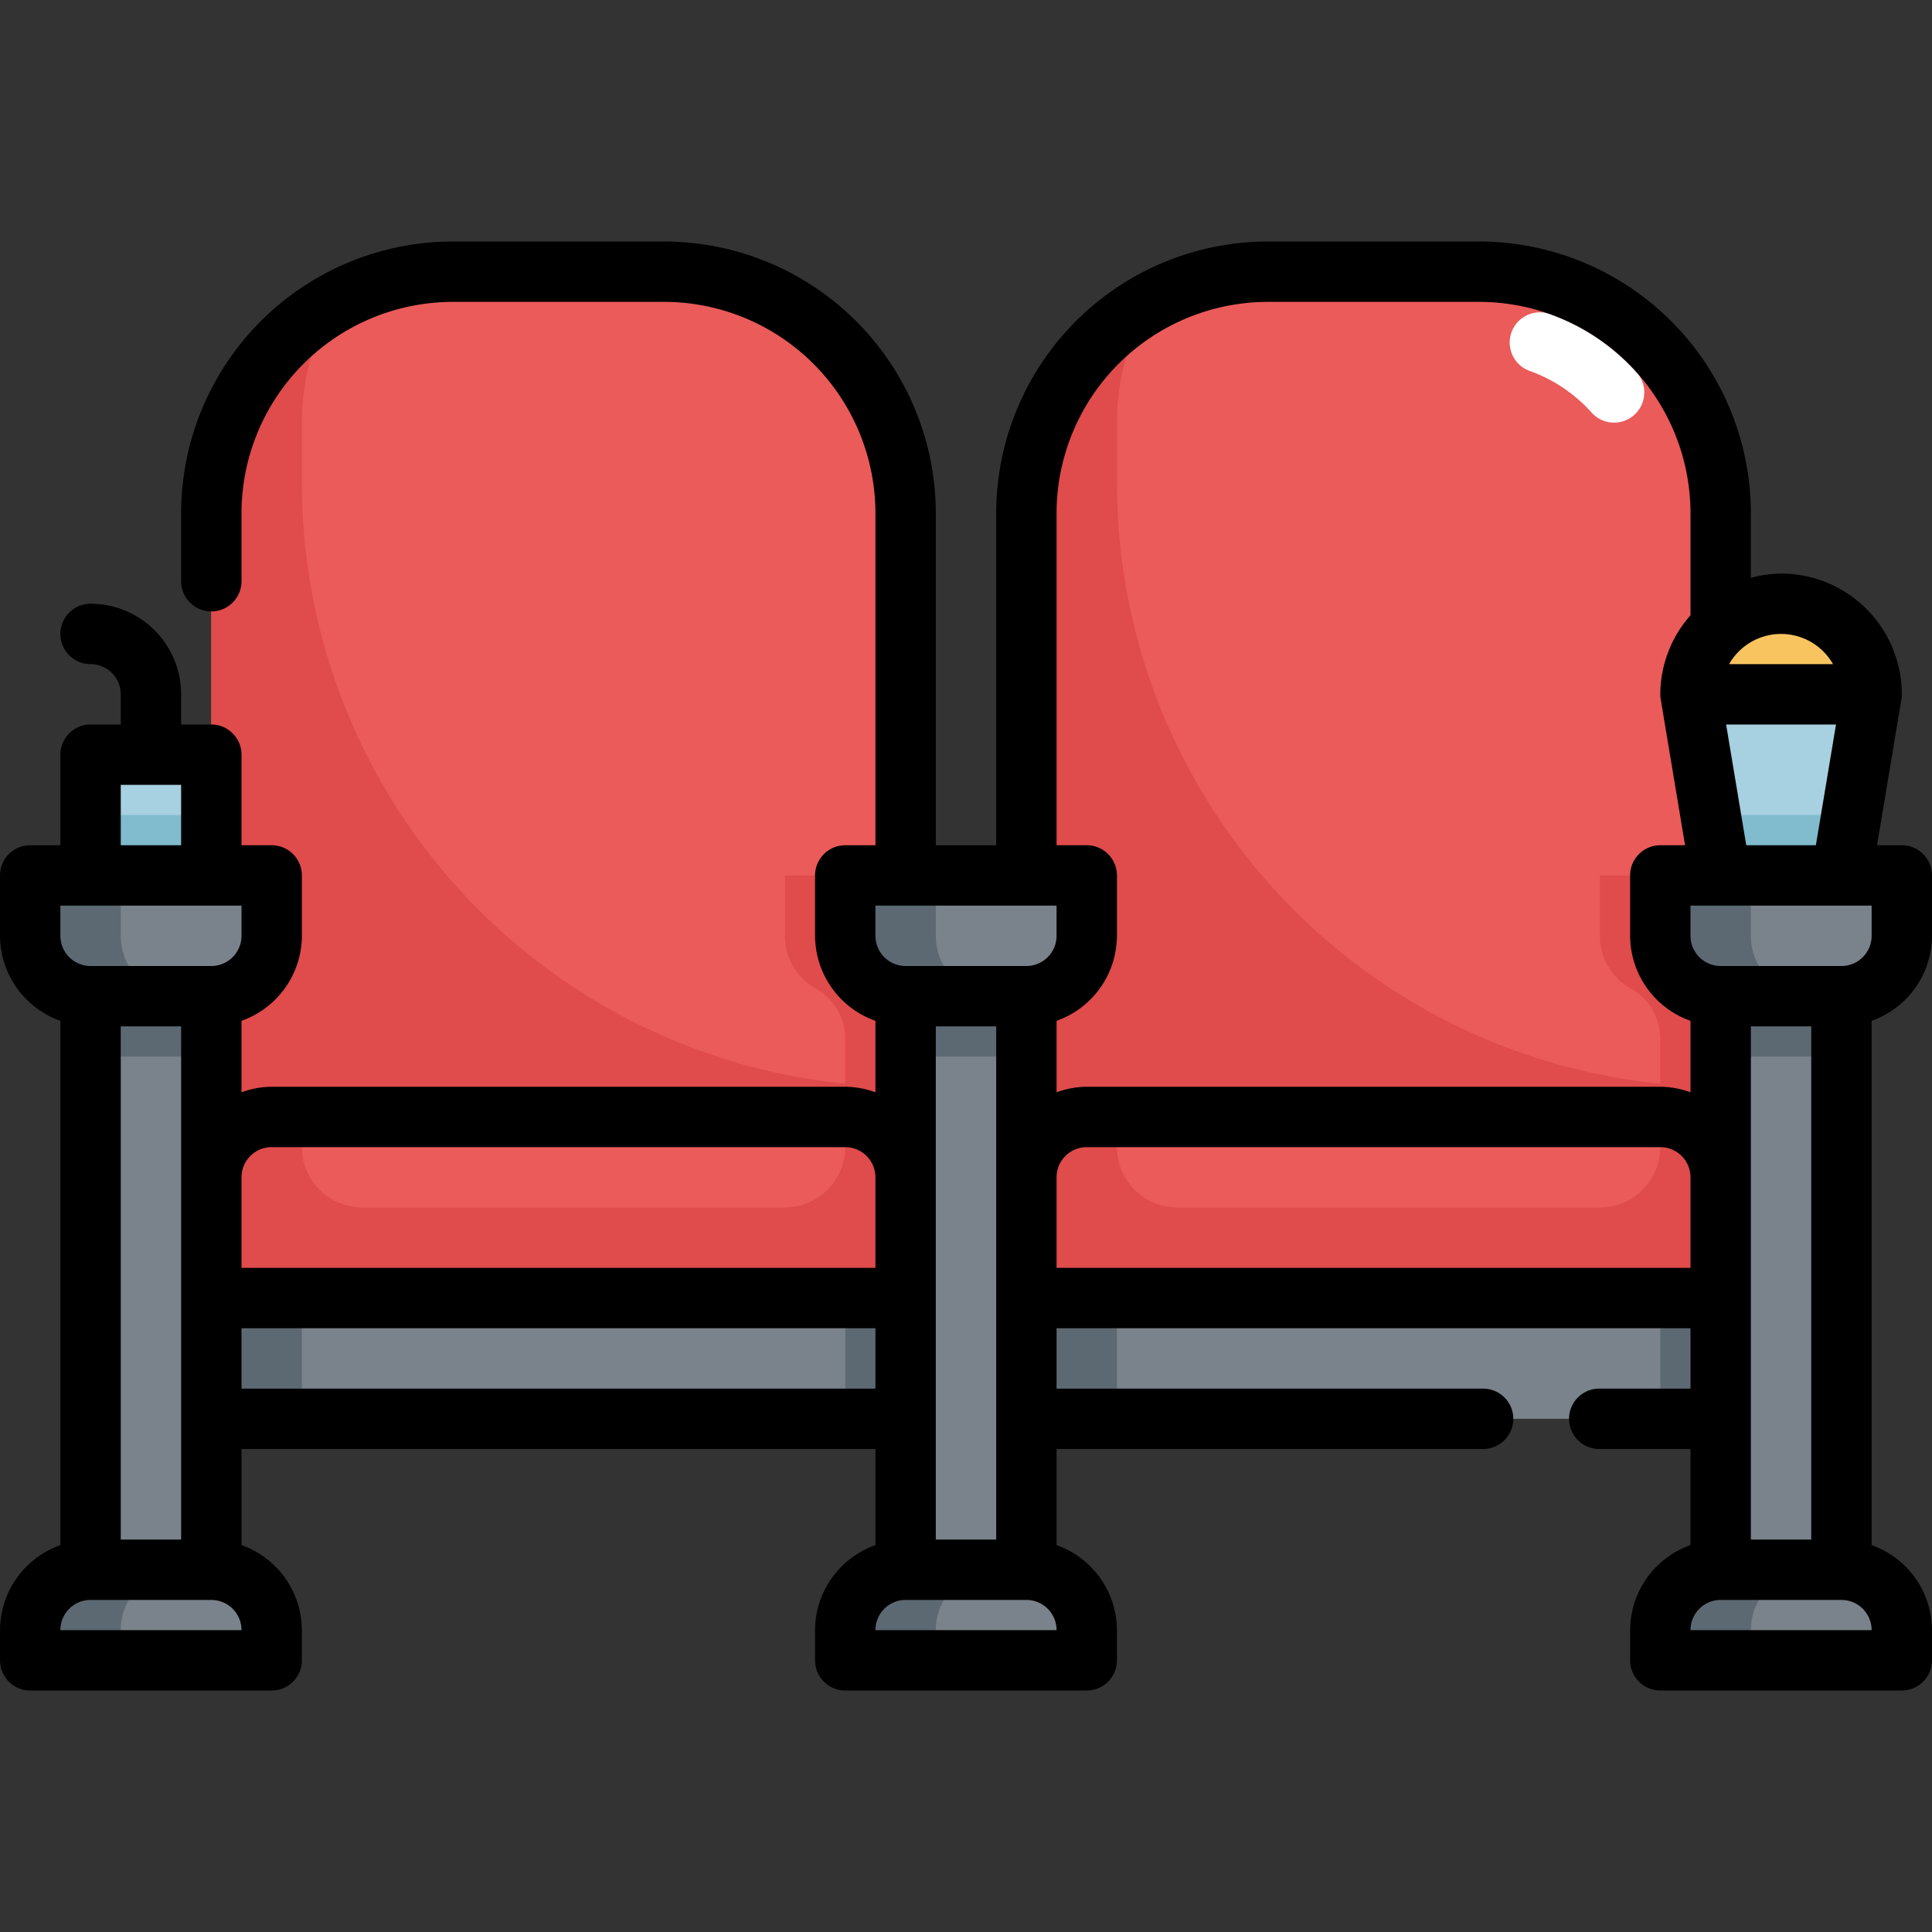<svg xmlns="http://www.w3.org/2000/svg" viewBox="0 0 64 64"><rect x="0" y="0" width="64" height="64" fill="#333333" stroke="none"/><g id="Layer_31" data-name="Layer 31"><path d="M15,9h7a8,8,0,0,1,8,8V39a0,0,0,0,1,0,0H7a0,0,0,0,1,0,0V17A8,8,0,0,1,15,9Z" style="fill:#ea5b5a"/><path d="M30,39V29H26v2a2,2,0,0,0,1.053,1.762A1.908,1.908,0,0,1,28,34.46V39Z" style="fill:#e04b4b"/><path d="M30,36A20,20,0,0,1,10,16V14a7.959,7.959,0,0,1,1.049-3.951A7.993,7.993,0,0,0,7,17V39H30V36Z" style="fill:#e04b4b"/><path d="M42,9h7a8,8,0,0,1,8,8V39a0,0,0,0,1,0,0H34a0,0,0,0,1,0,0V17A8,8,0,0,1,42,9Z" style="fill:#ea5b5a"/><path d="M57,39V29H53v2a2,2,0,0,0,1.053,1.762A1.908,1.908,0,0,1,55,34.46V39Z" style="fill:#e04b4b"/><path d="M53.469,14a1,1,0,0,1-.745-.333,5.035,5.035,0,0,0-2.058-1.382,1,1,0,0,1,.668-1.885,7.034,7.034,0,0,1,2.88,1.933A1,1,0,0,1,53.469,14Z" style="fill:#fff"/><path d="M57,36A20,20,0,0,1,37,16V14a7.959,7.959,0,0,1,1.049-3.951A7.993,7.993,0,0,0,34,17V39H57V36Z" style="fill:#e04b4b"/><rect x="7" y="43" width="23" height="4" style="fill:#7a838b"/><rect x="7" y="43" width="3" height="4" style="fill:#5d6972"/><rect x="28" y="43" width="2" height="4" style="fill:#5d6972"/><path d="M9,37H28a2,2,0,0,1,2,2v4a0,0,0,0,1,0,0H7a0,0,0,0,1,0,0V39A2,2,0,0,1,9,37Z" style="fill:#ea5b5a"/><path d="M28,37h0a2,2,0,0,1,2,2v4a0,0,0,0,1,0,0H28a0,0,0,0,1,0,0V37A0,0,0,0,1,28,37Z" style="fill:#ea5b5a"/><path d="M28,37v1a2,2,0,0,1-2,2H12a2,2,0,0,1-2-2V37H9a2,2,0,0,0-2,2v4H30V39A2,2,0,0,0,28,37Z" style="fill:#e04b4b"/><path d="M36,37H55a2,2,0,0,1,2,2v4a0,0,0,0,1,0,0H34a0,0,0,0,1,0,0V39A2,2,0,0,1,36,37Z" style="fill:#ea5b5a"/><path d="M55,37v1a2,2,0,0,1-2,2H39a2,2,0,0,1-2-2V37H36a2,2,0,0,0-2,2v4H57V39A2,2,0,0,0,55,37Z" style="fill:#e04b4b"/><rect x="3" y="33" width="4" height="19" style="fill:#7a838b"/><rect x="3" y="33" width="4" height="2" style="fill:#5d6972"/><path d="M9,55H1V54a2,2,0,0,1,2-2H7a2,2,0,0,1,2,2Z" style="fill:#7a838b"/><path d="M6,52H3a2,2,0,0,0-2,2v1H4V54A2,2,0,0,1,6,52Z" style="fill:#5d6972"/><rect x="3" y="25" width="4" height="4" style="fill:#a7d0e1"/><rect x="3" y="27" width="4" height="2" style="fill:#80bbce"/><path d="M1,29H9a0,0,0,0,1,0,0v2a2,2,0,0,1-2,2H3a2,2,0,0,1-2-2V29A0,0,0,0,1,1,29Z" style="fill:#7a838b"/><path d="M4,31V29H1v2a2,2,0,0,0,2,2H6A2,2,0,0,1,4,31Z" style="fill:#5d6972"/><rect x="30" y="33" width="4" height="19" style="fill:#7a838b"/><rect x="30" y="33" width="4" height="2" style="fill:#5d6972"/><path d="M36,55H28V54a2,2,0,0,1,2-2h4a2,2,0,0,1,2,2Z" style="fill:#7a838b"/><path d="M33,52H30a2,2,0,0,0-2,2v1h3V54A2,2,0,0,1,33,52Z" style="fill:#5d6972"/><path d="M28,29h8a0,0,0,0,1,0,0v2a2,2,0,0,1-2,2H30a2,2,0,0,1-2-2V29A0,0,0,0,1,28,29Z" style="fill:#7a838b"/><path d="M31,31V29H28v2a2,2,0,0,0,2,2h3A2,2,0,0,1,31,31Z" style="fill:#5d6972"/><rect x="57" y="33" width="4" height="19" style="fill:#7a838b"/><rect x="57" y="33" width="4" height="2" style="fill:#5d6972"/><path d="M63,55H55V54a2,2,0,0,1,2-2h4a2,2,0,0,1,2,2Z" style="fill:#7a838b"/><path d="M60,52H57a2,2,0,0,0-2,2v1h3V54A2,2,0,0,1,60,52Z" style="fill:#5d6972"/><path d="M55,29h8a0,0,0,0,1,0,0v2a2,2,0,0,1-2,2H57a2,2,0,0,1-2-2V29A0,0,0,0,1,55,29Z" style="fill:#7a838b"/><path d="M58,31V29H55v2a2,2,0,0,0,2,2h3A2,2,0,0,1,58,31Z" style="fill:#5d6972"/><rect x="34" y="43" width="23" height="4" transform="translate(91 90) rotate(-180)" style="fill:#7a838b"/><rect x="55" y="43" width="2" height="4" style="fill:#5d6972"/><rect x="34" y="43" width="3" height="4" style="fill:#5d6972"/><circle cx="59" cy="23" r="3" style="fill:#f8c460"/><polygon points="62 23 56 23 57 29 61 29 62 23" style="fill:#a7d0e1"/><polygon points="61 29 61.333 27 56.667 27 57 29 61 29" style="fill:#80bbce"/><path d="M64,31V29a1,1,0,0,0-1-1h-.82l.806-4.835A1.021,1.021,0,0,0,63,23a4,4,0,0,0-4-4,3.939,3.939,0,0,0-1,.142V17a9.01,9.01,0,0,0-9-9H42a9.01,9.01,0,0,0-9,9V28H31V17a9.01,9.01,0,0,0-9-9H15a9.01,9.01,0,0,0-9,9v2.254a1,1,0,0,0,2,0V17a7.008,7.008,0,0,1,7-7h7a7.008,7.008,0,0,1,7,7V28H28a1,1,0,0,0-1,1v2a3,3,0,0,0,2,2.816v2.368A2.966,2.966,0,0,0,28,36H9a2.966,2.966,0,0,0-1,.184V33.816A3,3,0,0,0,10,31V29a1,1,0,0,0-1-1H8V25a1,1,0,0,0-1-1H6V23a3,3,0,0,0-3-3,1,1,0,0,0,0,2,1,1,0,0,1,1,1v1H3a1,1,0,0,0-1,1v3H1a1,1,0,0,0-1,1v2a3,3,0,0,0,2,2.816V51.184A3,3,0,0,0,0,54v1a1,1,0,0,0,1,1H9a1,1,0,0,0,1-1V54a3,3,0,0,0-2-2.816V48H29v3.184A3,3,0,0,0,27,54v1a1,1,0,0,0,1,1h8a1,1,0,0,0,1-1V54a3,3,0,0,0-2-2.816V48H49.13a1,1,0,0,0,0-2H35V44H56v2H52.977a1,1,0,0,0,0,2H56v3.184A3,3,0,0,0,54,54v1a1,1,0,0,0,1,1h8a1,1,0,0,0,1-1V54a3,3,0,0,0-2-2.816V33.816A3,3,0,0,0,64,31Zm-2,0a1,1,0,0,1-1,1H57a1,1,0,0,1-1-1V30h6ZM60,51H58V34h2ZM57.847,28l-.667-4h3.64l-.667,4Zm2.874-6H57.279a1.981,1.981,0,0,1,3.442,0ZM35,17a7.008,7.008,0,0,1,7-7h7a7.008,7.008,0,0,1,7,7v3.382A3.966,3.966,0,0,0,55,23a1.021,1.021,0,0,0,.014.165L55.82,28H55a1,1,0,0,0-1,1v2a3,3,0,0,0,2,2.816v2.368A2.966,2.966,0,0,0,55,36H36a2.966,2.966,0,0,0-1,.184V33.816A3,3,0,0,0,37,31V29a1,1,0,0,0-1-1H35ZM31,34h2V51H31Zm-2-4h6v1a1,1,0,0,1-1,1H30a1,1,0,0,1-1-1ZM9,38H28a1,1,0,0,1,1,1v3H8V39A1,1,0,0,1,9,38ZM4,34H6V51H4Zm0-8H6v2H4ZM2,30H8v1a1,1,0,0,1-1,1H3a1,1,0,0,1-1-1ZM2,54a1,1,0,0,1,1-1H7a1,1,0,0,1,1,1Zm6-8V44H29v2Zm21,8a1,1,0,0,1,1-1h4a1,1,0,0,1,1,1Zm6-12V39a1,1,0,0,1,1-1H55a1,1,0,0,1,1,1v3ZM56,54a1,1,0,0,1,1-1h4a1,1,0,0,1,1,1Z"/></g></svg>